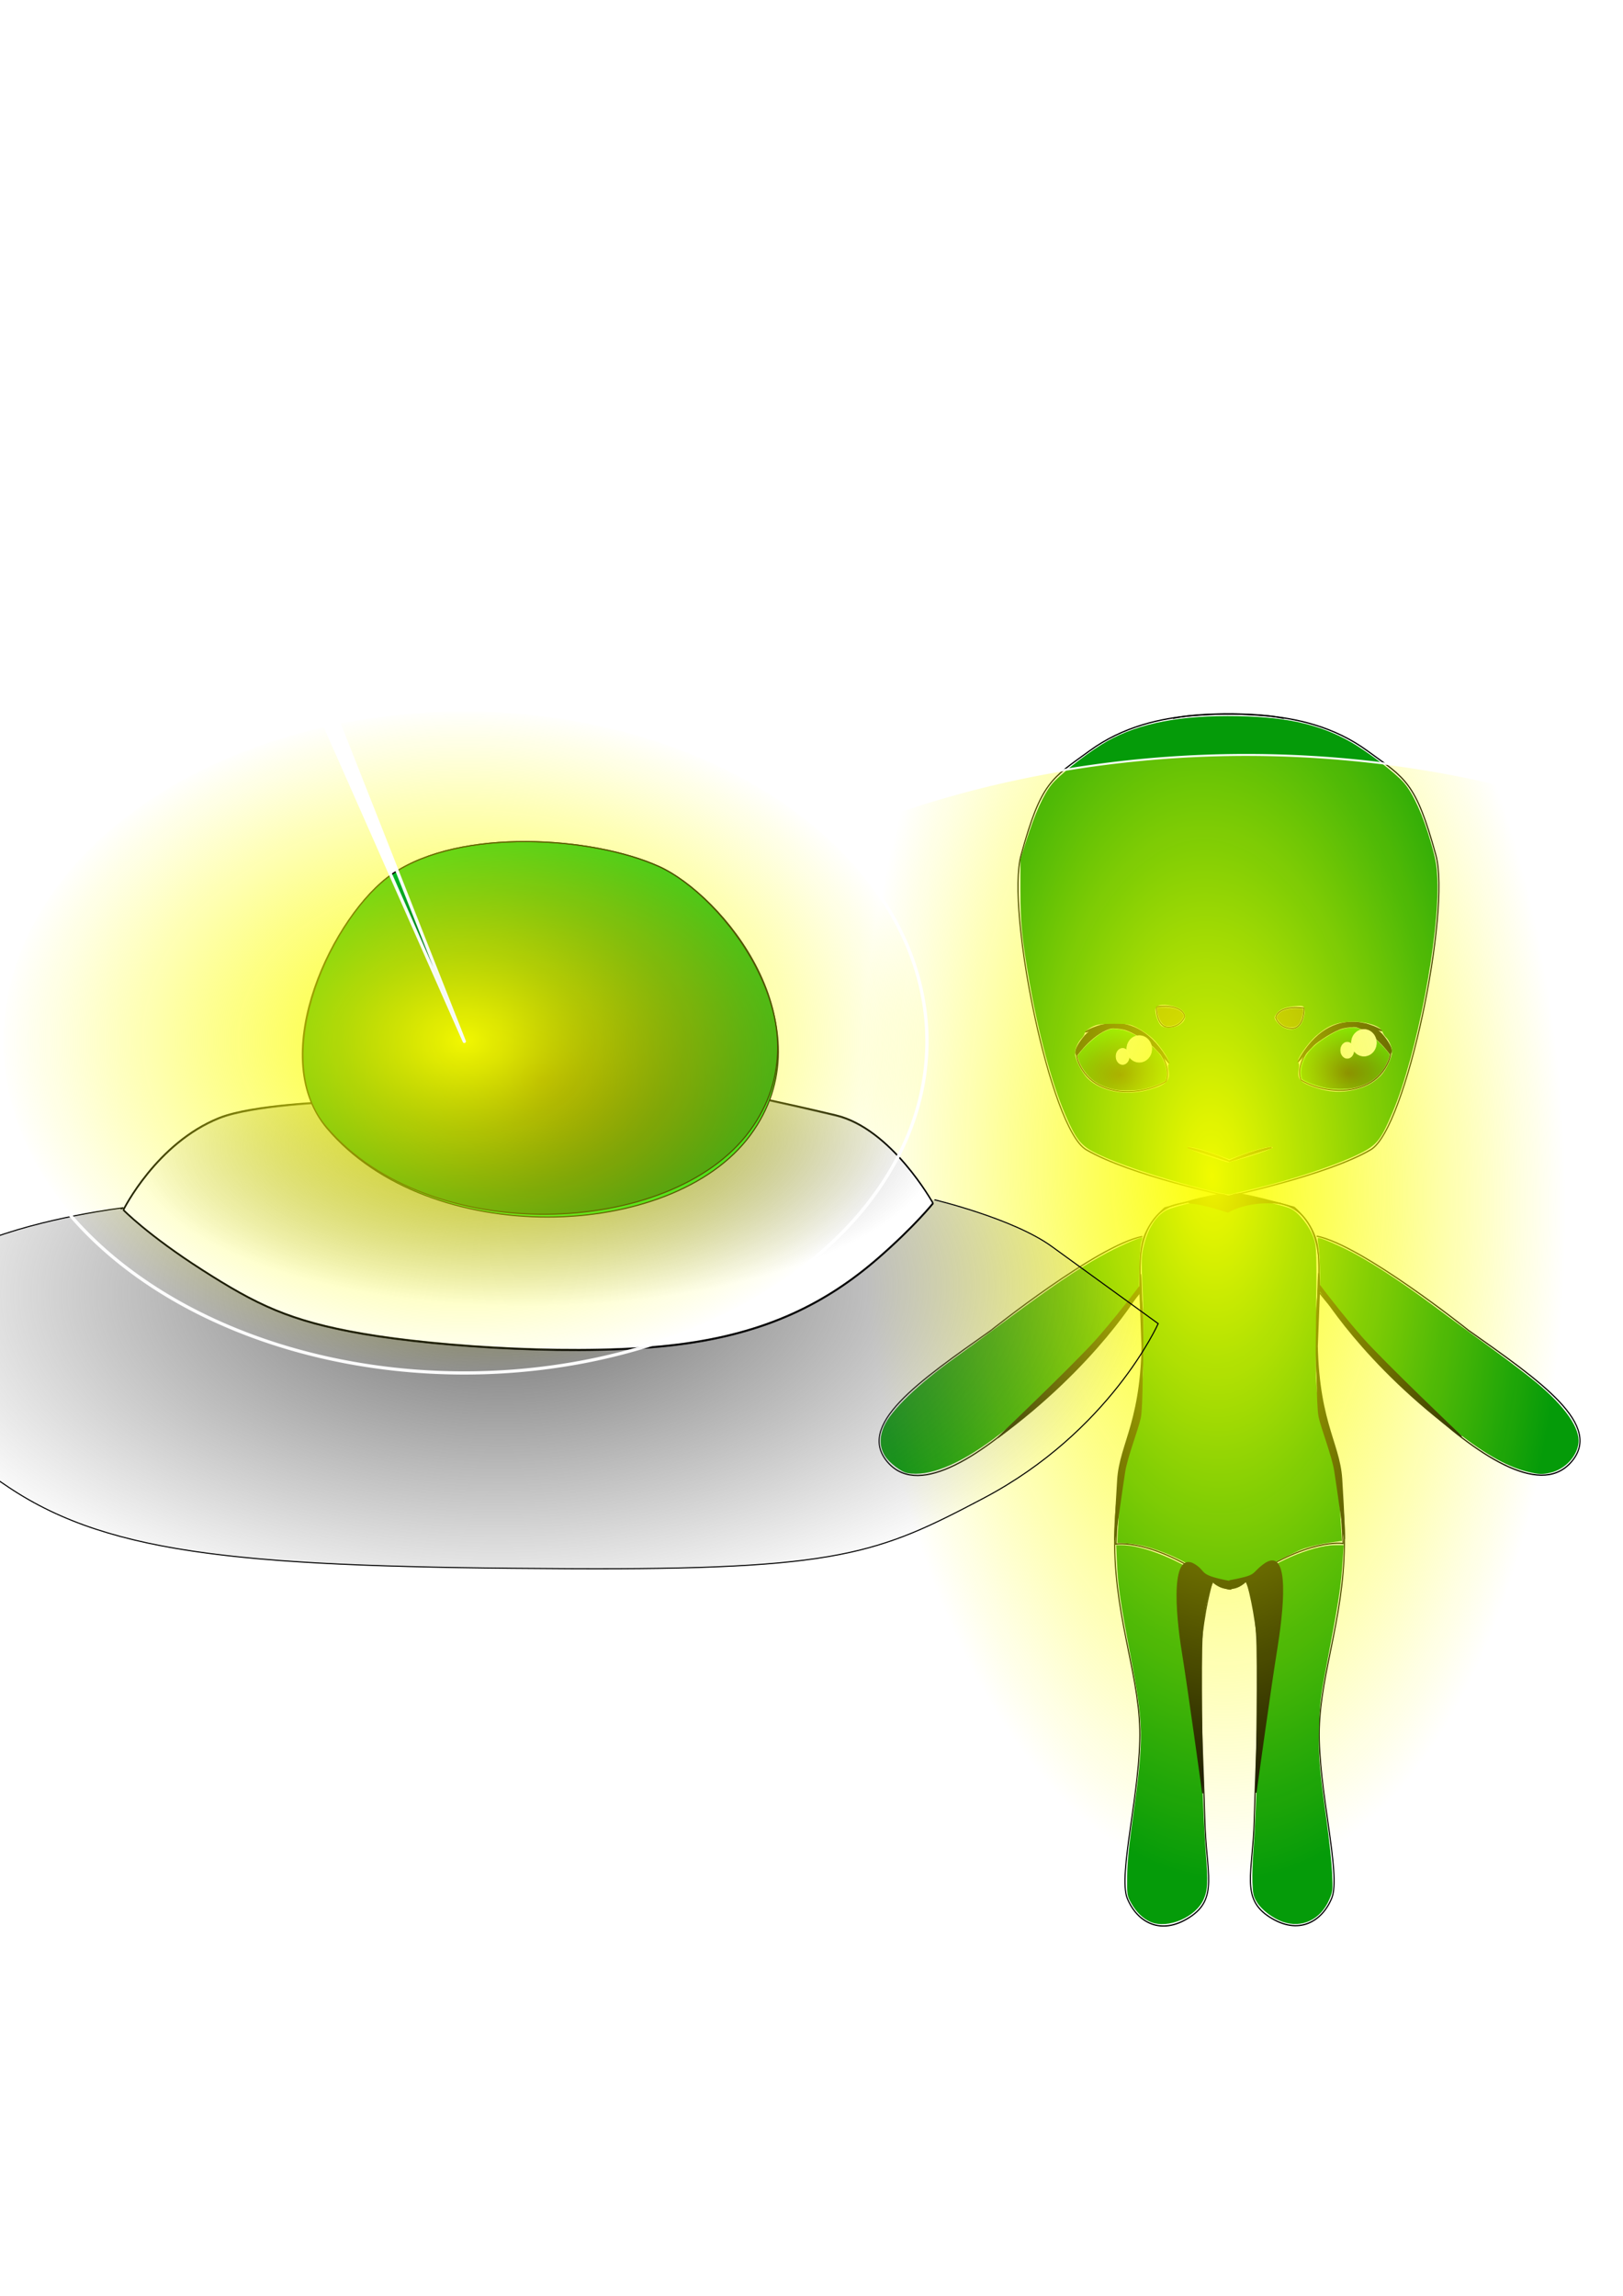 <?xml version="1.0" encoding="UTF-8" standalone="no"?>
<!-- Created with Inkscape (http://www.inkscape.org/) -->

<svg
   xmlns:osb="http://www.openswatchbook.org/uri/2009/osb"
   xmlns:dc="http://purl.org/dc/elements/1.1/"
   xmlns:cc="http://creativecommons.org/ns#"
   xmlns:rdf="http://www.w3.org/1999/02/22-rdf-syntax-ns#"
   xmlns:svg="http://www.w3.org/2000/svg"
   xmlns="http://www.w3.org/2000/svg"
   xmlns:xlink="http://www.w3.org/1999/xlink"
   xmlns:sodipodi="http://sodipodi.sourceforge.net/DTD/sodipodi-0.dtd"
   xmlns:inkscape="http://www.inkscape.org/namespaces/inkscape"
   width="210mm"
   height="297mm"
   viewBox="0 0 744.094 1052.362"
   id="svg2"
   version="1.1"
   inkscape:version="0.91 r13725"
   sodipodi:docname="ufo.svg"
   inkscape:export-filename="/Users/kearadrungell/Desktop/ufo.png"
   inkscape:export-xdpi="90"
   inkscape:export-ydpi="90">
  <defs
     id="defs4">
    <linearGradient
       inkscape:collect="always"
       id="linearGradient4339">
      <stop
         style="stop-color:#fcff00;stop-opacity:1;"
         offset="0"
         id="stop4341" />
      <stop
         style="stop-color:#fcff00;stop-opacity:0;"
         offset="1"
         id="stop4343" />
    </linearGradient>
    <linearGradient
       inkscape:collect="always"
       id="linearGradient4313">
      <stop
         style="stop-color:#fcff00;stop-opacity:1;"
         offset="0"
         id="stop4315" />
      <stop
         style="stop-color:#fcff00;stop-opacity:0;"
         offset="1"
         id="stop4317" />
    </linearGradient>
    <linearGradient
       inkscape:collect="always"
       id="linearGradient4894">
      <stop
         style="stop-color:#000000;stop-opacity:1;"
         offset="0"
         id="stop4896" />
      <stop
         style="stop-color:#000000;stop-opacity:0;"
         offset="1"
         id="stop4898" />
    </linearGradient>
    <linearGradient
       id="linearGradient4880"
       osb:paint="solid">
      <stop
         style="stop-color:#990069;stop-opacity:1;"
         offset="0"
         id="stop4882" />
    </linearGradient>
    <linearGradient
       id="linearGradient4872"
       osb:paint="solid">
      <stop
         style="stop-color:#5a7000;stop-opacity:1;"
         offset="0"
         id="stop4874" />
    </linearGradient>
    <linearGradient
       id="linearGradient4864"
       osb:paint="solid">
      <stop
         style="stop-color:#00d702;stop-opacity:1;"
         offset="0"
         id="stop4866" />
    </linearGradient>
    <linearGradient
       id="linearGradient4855"
       osb:paint="solid">
      <stop
         style="stop-color:#990069;stop-opacity:1;"
         offset="0"
         id="stop4857" />
    </linearGradient>
    <linearGradient
       id="linearGradient4843"
       osb:paint="solid">
      <stop
         style="stop-color:#990069;stop-opacity:1;"
         offset="0"
         id="stop4845" />
    </linearGradient>
    <linearGradient
       id="linearGradient4837"
       osb:paint="solid">
      <stop
         style="stop-color:#990069;stop-opacity:1;"
         offset="0"
         id="stop4839" />
    </linearGradient>
    <linearGradient
       id="linearGradient4827"
       osb:paint="solid">
      <stop
         style="stop-color:#990069;stop-opacity:1;"
         offset="0"
         id="stop4829" />
    </linearGradient>
    <linearGradient
       id="linearGradient4821"
       osb:paint="solid">
      <stop
         style="stop-color:#990069;stop-opacity:1;"
         offset="0"
         id="stop4823" />
    </linearGradient>
    <linearGradient
       id="linearGradient4815"
       osb:paint="solid">
      <stop
         style="stop-color:#009905;stop-opacity:1;"
         offset="0"
         id="stop4817" />
    </linearGradient>
    <linearGradient
       id="linearGradient4809"
       osb:paint="solid">
      <stop
         style="stop-color:#990069;stop-opacity:1;"
         offset="0"
         id="stop4811" />
    </linearGradient>
    <linearGradient
       inkscape:collect="always"
       id="linearGradient4302">
      <stop
         style="stop-color:#000000;stop-opacity:1;"
         offset="0"
         id="stop4304" />
      <stop
         style="stop-color:#000000;stop-opacity:0;"
         offset="1"
         id="stop4306" />
    </linearGradient>
    <linearGradient
       inkscape:collect="always"
       id="linearGradient4270">
      <stop
         style="stop-color:#6b6b6b;stop-opacity:1;"
         offset="0"
         id="stop4272" />
      <stop
         style="stop-color:#6b6b6b;stop-opacity:0;"
         offset="1"
         id="stop4274" />
    </linearGradient>
    <radialGradient
       inkscape:collect="always"
       xlink:href="#linearGradient4302"
       id="radialGradient4308"
       cx="370.311"
       cy="394.355"
       fx="370.311"
       fy="394.355"
       r="102.339"
       gradientTransform="matrix(1.519,0.026,-0.021,1.198,-183.176,-94.69)"
       gradientUnits="userSpaceOnUse" />
    <radialGradient
       inkscape:collect="always"
       xlink:href="#linearGradient4270"
       id="radialGradient4310"
       cx="369.405"
       cy="344.195"
       fx="369.405"
       fy="344.195"
       r="185.906"
       gradientTransform="matrix(1,-0.012,0.005,0.4,-1.634,283.474)"
       gradientUnits="userSpaceOnUse" />
    <filter
       inkscape:collect="always"
       style="color-interpolation-filters:sRGB"
       id="filter4324"
       x="-0.071"
       width="1.142"
       y="-0.225"
       height="1.45">
      <feGaussianBlur
         inkscape:collect="always"
         stdDeviation="10.992"
         id="feGaussianBlur4326" />
    </filter>
    <radialGradient
       inkscape:collect="always"
       xlink:href="#linearGradient4270"
       id="radialGradient4332"
       cx="354.345"
       cy="444.111"
       fx="354.345"
       fy="444.111"
       r="295.159"
       gradientTransform="matrix(1,-0.011,0.006,0.521,-3.061,256.253)"
       gradientUnits="userSpaceOnUse" />
    <linearGradient
       inkscape:collect="always"
       xlink:href="#linearGradient4815"
       id="linearGradient4813"
       x1="146.428"
       y1="259.537"
       x2="510.698"
       y2="259.537"
       gradientUnits="userSpaceOnUse" />
    <linearGradient
       inkscape:collect="always"
       xlink:href="#linearGradient4815"
       id="linearGradient4819"
       x1="24.342"
       y1="568.551"
       x2="252.902"
       y2="568.551"
       gradientUnits="userSpaceOnUse" />
    <linearGradient
       inkscape:collect="always"
       xlink:href="#linearGradient4815"
       id="linearGradient4825"
       x1="231.014"
       y1="596.029"
       x2="427.175"
       y2="596.029"
       gradientUnits="userSpaceOnUse" />
    <linearGradient
       inkscape:collect="always"
       xlink:href="#linearGradient4815"
       id="linearGradient4831"
       x1="406.069"
       y1="568.741"
       x2="633.918"
       y2="568.741"
       gradientUnits="userSpaceOnUse" />
    <linearGradient
       inkscape:collect="always"
       xlink:href="#linearGradient4815"
       id="linearGradient4841"
       x1="345.367"
       y1="860.905"
       x2="428.759"
       y2="860.905"
       gradientUnits="userSpaceOnUse" />
    <linearGradient
       inkscape:collect="always"
       xlink:href="#linearGradient4815"
       id="linearGradient4847"
       x1="230.045"
       y1="860.942"
       x2="311.781"
       y2="860.942"
       gradientUnits="userSpaceOnUse" />
    <linearGradient
       inkscape:collect="always"
       xlink:href="#linearGradient4864"
       id="linearGradient4859"
       x1="196.18"
       y1="339.986"
       x2="274.201"
       y2="339.986"
       gradientUnits="userSpaceOnUse" />
    <linearGradient
       inkscape:collect="always"
       xlink:href="#linearGradient4864"
       id="linearGradient4868"
       x1="391.01"
       y1="339.105"
       x2="468.659"
       y2="339.105"
       gradientUnits="userSpaceOnUse" />
    <linearGradient
       inkscape:collect="always"
       xlink:href="#linearGradient4872"
       id="linearGradient4876"
       x1="369.944"
       y1="307.889"
       x2="393.426"
       y2="307.889"
       gradientUnits="userSpaceOnUse" />
    <linearGradient
       inkscape:collect="always"
       xlink:href="#linearGradient4872"
       id="linearGradient4884"
       x1="265.684"
       y1="306.978"
       x2="289.261"
       y2="306.978"
       gradientUnits="userSpaceOnUse" />
    <filter
       inkscape:collect="always"
       style="color-interpolation-filters:sRGB"
       id="filter4914"
       x="-0.061"
       width="1.122"
       y="-0.1"
       height="1.199">
      <feGaussianBlur
         inkscape:collect="always"
         stdDeviation="1.979"
         id="feGaussianBlur4916" />
    </filter>
    <radialGradient
       inkscape:collect="always"
       xlink:href="#linearGradient4894"
       id="radialGradient4920"
       cx="233.631"
       cy="353.173"
       fx="233.631"
       fy="353.173"
       r="43.76"
       gradientTransform="matrix(1.301,-0.094,0.062,0.86,-91.958,69.837)"
       gradientUnits="userSpaceOnUse" />
    <radialGradient
       inkscape:collect="always"
       xlink:href="#linearGradient4894"
       id="radialGradient4924"
       gradientUnits="userSpaceOnUse"
       gradientTransform="matrix(1.301,-0.094,0.062,0.86,85.133,70.442)"
       cx="233.631"
       cy="353.173"
       fx="233.631"
       fy="353.173"
       r="43.76" />
    <radialGradient
       inkscape:collect="always"
       xlink:href="#linearGradient4313"
       id="radialGradient4319"
       cx="555.165"
       cy="607.079"
       fx="555.165"
       fy="607.079"
       r="225.481"
       gradientTransform="matrix(0.718,-0.027,0.048,1.432,127.915,-315.208)"
       gradientUnits="userSpaceOnUse" />
    <filter
       inkscape:collect="always"
       style="color-interpolation-filters:sRGB"
       id="filter4333"
       x="-0.237"
       width="1.475"
       y="-0.297"
       height="1.595">
      <feGaussianBlur
         inkscape:collect="always"
         stdDeviation="80.485"
         id="feGaussianBlur4335" />
    </filter>
    <radialGradient
       inkscape:collect="always"
       xlink:href="#linearGradient4339"
       id="radialGradient4345"
       cx="250.82"
       cy="478.302"
       fx="250.82"
       fy="478.302"
       r="70.919"
       gradientTransform="matrix(2.295,0,0,1.672,-333.673,-330.48)"
       gradientUnits="userSpaceOnUse" />
    <filter
       inkscape:collect="always"
       style="color-interpolation-filters:sRGB"
       id="filter4551"
       x="-0.305"
       width="1.61"
       y="-0.419"
       height="1.839">
      <feGaussianBlur
         inkscape:collect="always"
         stdDeviation="41.234"
         id="feGaussianBlur4553" />
    </filter>
  </defs>
  <sodipodi:namedview
     id="base"
     pagecolor="#ffffff"
     bordercolor="#666666"
     borderopacity="1.0"
     inkscape:pageopacity="0.0"
     inkscape:pageshadow="2"
     inkscape:zoom="0.23417334"
     inkscape:cx="246.70649"
     inkscape:cy="475.26111"
     inkscape:document-units="px"
     inkscape:current-layer="svg2"
     showgrid="false"
     inkscape:window-width="1440"
     inkscape:window-height="781"
     inkscape:window-x="0"
     inkscape:window-y="1"
     inkscape:window-maximized="1" />
  <g
     inkscape:groupmode="layer"
     id="layer2"
     inkscape:label="ufo" />
  <g
     inkscape:groupmode="layer"
     id="layer3"
     inkscape:label="Alien" />
  <g
     id="g3529">
    <g
       transform="matrix(0.525,0,0,0.594,390.952,283.723)"
       id="g4252">
      <g
         id="g4946">
        <g
           id="g4768">
          <path
             style="fill:none;fill-rule:evenodd;stroke:#000000;stroke-width:1px;stroke-linecap:butt;stroke-linejoin:miter;stroke-opacity:1"
             d="m 394.145,300.272 c -23.875,-2.375 -24.75,7.375 -24.75,7.375 0,0 2.696,8.007 13.75,8.375 11.25,0.375 11,-15.75 11,-15.75 z"
             id="path4810"
             inkscape:connector-curvature="0"
             sodipodi:nodetypes="ccsc" />
          <path
             sodipodi:nodetypes="ccsc"
             inkscape:connector-curvature="0"
             id="use4812"
             d="m 265.138,299.272 c 23.875,-2.375 24.75,7.375 24.75,7.375 0,0 -2.696,8.007 -13.75,8.375 -11.25,0.375 -11,-15.75 -11,-15.75 z"
             style="fill:none;fill-rule:evenodd;stroke:#000000;stroke-width:1px;stroke-linecap:butt;stroke-linejoin:miter;stroke-opacity:1" />
          <g
             id="g4841"
             transform="translate(-5.129,2.992)">
            <g
               id="g4833">
              <g
                 id="g4829">
                <g
                   id="g4826">
                  <path
                     style="fill:#000000;fill-opacity:1;fill-rule:evenodd;stroke:#000000;stroke-width:1px;stroke-linecap:butt;stroke-linejoin:miter;stroke-opacity:1"
                     d="m 393.858,338.891 c 30.406,-49.497 73.539,-24.042 73.539,-24.042 l -10.273,-2.613 -5,-0.75 c 0,0 -10.875,-0.625 -18.75,1 -7.875,1.625 -22.375,10.375 -25.875,13.375 -3.5,3 -13.642,13.029 -13.642,13.029 z"
                     id="path4820"
                     inkscape:connector-curvature="0"
                     sodipodi:nodetypes="ccccssc" />
                </g>
              </g>
              <path
                 style="fill:#000000;fill-opacity:1;fill-rule:evenodd;stroke:#000000;stroke-width:1px;stroke-linecap:butt;stroke-linejoin:miter;stroke-opacity:1"
                 d="m 443.356,311.314 c 16.532,3.035 31.113,21.213 31.113,21.213 0,0 4.95,-2.121 -7.071,-14.849 0,0 -3.023,-2.816 -6.273,-4.566 -3.25,-1.75 -7.75,-3.375 -7.75,-3.375 z"
                 id="path4822"
                 inkscape:connector-curvature="0"
                 sodipodi:nodetypes="cccscc" />
            </g>
            <path
               sodipodi:nodetypes="ccsssc"
               inkscape:connector-curvature="0"
               id="path4839"
               d="m 402.521,329.876 c -11.314,14.496 -5.834,22.981 -5.834,22.981 0,0 7.759,4.433 19.269,6.541 12.551,2.298 22.981,1.591 32.173,-1.061 9.192,-2.652 16.617,-7.248 21.92,-14.849 5.303,-7.601 4.773,-12.198 4.773,-12.198"
               style="fill:none;fill-rule:evenodd;stroke:#000000;stroke-width:1px;stroke-linecap:butt;stroke-linejoin:miter;stroke-opacity:1" />
          </g>
          <g
             id="use4849"
             transform="matrix(-1,0,0,1,670.281,3.992)">
            <g
               id="g4853">
              <g
                 id="g4855">
                <g
                   id="g4857">
                  <path
                     sodipodi:nodetypes="ccccssc"
                     inkscape:connector-curvature="0"
                     id="path4859"
                     d="m 393.858,338.891 c 30.406,-49.497 73.539,-24.042 73.539,-24.042 l -10.273,-2.613 -5,-0.75 c 0,0 -10.875,-0.625 -18.75,1 -7.875,1.625 -22.375,10.375 -25.875,13.375 -3.5,3 -13.642,13.029 -13.642,13.029 z"
                     style="fill:#000000;fill-opacity:1;fill-rule:evenodd;stroke:#000000;stroke-width:1px;stroke-linecap:butt;stroke-linejoin:miter;stroke-opacity:1" />
                </g>
              </g>
              <path
                 sodipodi:nodetypes="cccscc"
                 inkscape:connector-curvature="0"
                 id="path4861"
                 d="m 443.356,311.314 c 16.532,3.035 31.113,21.213 31.113,21.213 0,0 4.95,-2.121 -7.071,-14.849 0,0 -3.023,-2.816 -6.273,-4.566 -3.25,-1.75 -7.75,-3.375 -7.75,-3.375 z"
                 style="fill:#000000;fill-opacity:1;fill-rule:evenodd;stroke:#000000;stroke-width:1px;stroke-linecap:butt;stroke-linejoin:miter;stroke-opacity:1" />
            </g>
            <path
               style="fill:none;fill-rule:evenodd;stroke:#000000;stroke-width:1px;stroke-linecap:butt;stroke-linejoin:miter;stroke-opacity:1"
               d="m 402.521,329.876 c -11.314,14.496 -5.834,22.981 -5.834,22.981 0,0 7.759,4.433 19.269,6.541 12.551,2.298 22.981,1.591 32.173,-1.061 9.192,-2.652 16.617,-7.248 21.92,-14.849 5.303,-7.601 4.773,-12.198 4.773,-12.198"
               id="path4863"
               inkscape:connector-curvature="0"
               sodipodi:nodetypes="ccsssc" />
          </g>
          <path
             style="fill:none;fill-rule:evenodd;stroke:#000000;stroke-width:1.09px;stroke-linecap:butt;stroke-linejoin:miter;stroke-opacity:1"
             d="m 365.816,407.941 c -17.718,2.513 -37.165,10.553 -37.165,10.553 z"
             id="path3374"
             inkscape:connector-curvature="0" />
          <use
             x="0"
             y="0"
             xlink:href="#path3374"
             id="use3376"
             width="100%"
             height="100%" />
          <use
             x="0"
             y="0"
             xlink:href="#use3376"
             id="use3378"
             transform="matrix(-1,0,0,1,657.901,0)"
             width="100%"
             height="100%"
             inkscape:transform-center-x="0.88902575"
             inkscape:transform-center-y="-9.0392303" />
          <g
             id="g3420"
             transform="translate(2.564,-5.983)">
            <g
               transform="translate(-8.548,0)"
               id="g3411">
              <path
                 style="fill:none;fill-rule:evenodd;stroke:#000000;stroke-width:1px;stroke-linecap:butt;stroke-linejoin:miter;stroke-opacity:1"
                 d="m 343.302,450.375 36.972,6.96 c 27.833,5.239 32.337,34.196 32.736,43.888 0.988,24.023 -4.433,51.297 -2.015,80.913 4.835,59.232 21.759,65.276 24.176,126.925 2.418,61.649 -20.55,107.584 -21.759,153.519 -1.209,45.935 19.341,112.419 10.879,130.552 -8.462,18.132 -29.011,29.011 -54.396,14.506 -25.385,-14.506 -14.506,-33.847 -13.297,-74.946 1.209,-41.1 6.044,-114.837 2.418,-142.64 -3.626,-27.803 -9.67,-43.517 -9.67,-43.517"
                 id="path3405"
                 inkscape:connector-curvature="0"
                 sodipodi:nodetypes="csssssssssc" />
              <path
                 style="fill:none;fill-rule:evenodd;stroke:#000000;stroke-width:1px;stroke-linecap:butt;stroke-linejoin:miter;stroke-opacity:1"
                 d="m 349.346,747.289 c 0,0 -4.835,6.195 -14.355,6.195 -9.519,0 -14.355,-5.44 -14.355,-5.44 l 0,0"
                 id="path3409"
                 inkscape:connector-curvature="0"
                 sodipodi:nodetypes="cscc" />
            </g>
            <path
               sodipodi:nodetypes="cssc"
               inkscape:connector-curvature="0"
               id="path3418"
               d="m 402.591,482.239 c 39.319,6.838 132.487,72.654 132.487,72.654 62.086,38.824 119.666,73.509 88.895,102.571 C 568.782,709.589 403.446,524.122 403.446,524.122"
               style="fill:none;fill-rule:evenodd;stroke:#000000;stroke-width:1px;stroke-linecap:butt;stroke-linejoin:miter;stroke-opacity:1" />
          </g>
          <path
             sodipodi:nodetypes="csssssssssc"
             inkscape:connector-curvature="0"
             id="path3430"
             d="m 320.775,444.646 -36.972,6.96 c -27.833,5.239 -32.337,34.196 -32.736,43.888 -0.988,24.023 4.433,51.297 2.015,80.913 -4.835,59.232 -21.759,65.276 -24.176,126.925 -2.418,61.649 20.55,107.584 21.759,153.519 1.209,45.935 -19.341,112.419 -10.879,130.552 8.462,18.132 29.011,29.011 54.396,14.506 25.385,-14.506 14.506,-33.847 13.297,-74.946 -1.209,-41.1 -6.044,-114.837 -2.418,-142.64 3.626,-27.803 9.67,-43.517 9.67,-43.517"
             style="fill:none;fill-rule:evenodd;stroke:#000000;stroke-width:1px;stroke-linecap:butt;stroke-linejoin:miter;stroke-opacity:1" />
          <path
             sodipodi:nodetypes="cssc"
             inkscape:connector-curvature="0"
             id="path3434"
             d="M 252.939,476.51 C 213.62,483.348 120.451,549.165 120.451,549.165 58.365,587.989 0.785,622.674 31.556,651.736 86.748,703.86 252.084,518.393 252.084,518.393"
             style="fill:none;fill-rule:evenodd;stroke:#000000;stroke-width:1px;stroke-linecap:butt;stroke-linejoin:miter;stroke-opacity:1" />
          <path
             style="fill:none;fill-rule:evenodd;stroke:#000000;stroke-width:1px;stroke-linecap:butt;stroke-linejoin:miter;stroke-opacity:1"
             d="m 326.947,445.703 c 0,0 87.28,-16.317 125.465,-36.163 31.267,-16.251 70.113,-184.507 56.828,-227.313 -17.571,-56.618 -26.569,-59.042 -59.78,-80.445 -29.164,-18.794 -62.141,-25.278 -91.516,-27.307 -51.875,-3.583 -78.231,2.214 -78.231,2.214"
             id="path4246"
             inkscape:connector-curvature="0"
             sodipodi:nodetypes="cssssc" />
          <path
             sodipodi:nodetypes="cssssc"
             inkscape:connector-curvature="0"
             id="use4800"
             d="m 329.286,445.703 c 0,0 -87.28,-16.317 -125.465,-36.163 -31.267,-16.251 -70.113,-184.507 -56.828,-227.313 17.571,-56.618 26.569,-59.042 59.78,-80.445 29.164,-18.794 62.141,-25.278 91.516,-27.307 51.875,-3.583 78.231,2.214 78.231,2.214"
             style="fill:none;fill-rule:evenodd;stroke:#000000;stroke-width:1px;stroke-linecap:butt;stroke-linejoin:miter;stroke-opacity:1" />
          <g
             id="g4764"
             style="fill:none;fill-opacity:1">
            <path
               style="fill:none;fill-opacity:1;fill-rule:evenodd;stroke:#000000;stroke-width:1px;stroke-linecap:butt;stroke-linejoin:miter;stroke-opacity:1"
               d="m 314.731,741.56 c 0,0 4.835,6.195 14.355,6.195 9.519,0 14.355,-5.44 14.355,-5.44 l 0,0 c 54.022,-33.566 84.793,-28.865 84.793,-28.865 l -2.992,-50.003 c -7.265,-26.497 -15.628,-45.957 -18.377,-64.107 -3.167,-20.907 -1.71,-66.671 -1.71,-66.671 0,0 4.207,-31.577 0.427,-50.003 -3.419,-16.668 -20.087,-28.634 -20.087,-28.634 -16.088,-4.058 -43.165,-10.257 -48.721,-10.257 -5.556,0 -7.693,2.564 -7.693,2.564"
               id="path3432"
               inkscape:connector-curvature="0"
               sodipodi:nodetypes="csccccscsszc" />
            <path
               sodipodi:nodetypes="csccccscsszc"
               inkscape:connector-curvature="0"
               id="path4762"
               d="m 343.327,741.988 c 0,0 -4.835,6.195 -14.355,6.195 -9.519,0 -14.355,-5.44 -14.355,-5.44 l 0,0 C 260.596,709.177 229.825,713.878 229.825,713.878 l 2.992,-50.003 c 7.265,-26.497 15.628,-45.957 18.377,-64.107 3.167,-20.907 1.71,-66.671 1.71,-66.671 0,0 -4.207,-31.577 -0.427,-50.003 3.419,-16.668 20.087,-28.634 20.087,-28.634 16.088,-4.058 43.165,-10.257 48.721,-10.257 5.556,0 7.693,2.564 7.693,2.564"
               style="fill:none;fill-opacity:1;fill-rule:evenodd;stroke:#000000;stroke-width:1px;stroke-linecap:butt;stroke-linejoin:miter;stroke-opacity:1" />
          </g>
        </g>
        <path
           inkscape:connector-curvature="0"
           id="path4801"
           d="m 325.033,745.74 c -2.144,-0.454 -5.408,-1.828 -7.253,-3.053 -1.845,-1.225 -3.898,-2.335 -4.563,-2.467 -0.665,-0.132 -5.528,-2.726 -10.806,-5.764 -20.065,-11.548 -44.435,-19.9 -61.12,-20.946 l -10.276,-0.644 1.387,-23.119 c 1.582,-26.368 1.603,-26.476 10.683,-55.657 3.707,-11.912 7.61,-26.599 8.674,-32.638 2.273,-12.896 2.838,-56.038 1.157,-88.343 -0.907,-17.432 -0.773,-21.696 0.881,-28.103 3.582,-13.874 10.312,-23.706 19.415,-28.365 6.838,-3.5 47.701,-11.61 52.25,-10.37 1.909,0.52 4.904,0.455 6.657,-0.146 3.699,-1.268 41.75,5.512 50.301,8.963 6.882,2.777 16.346,13.319 19.806,22.063 3.042,7.686 3.053,8.086 2.193,78.871 -0.469,38.58 0.317,44.791 9.28,73.369 9.177,29.258 10.213,33.97 11.38,51.743 0.611,9.308 1.333,19.94 1.604,23.628 l 0.493,6.704 -11.045,1.358 c -6.074,0.747 -15.94,2.769 -21.924,4.493 -10.243,2.951 -47.065,20.132 -53.9,25.149 -4.04,2.965 -10.348,4.317 -15.275,3.274 z"
           style="color:#000000;clip-rule:nonzero;display:inline;overflow:visible;visibility:visible;opacity:0.98;isolation:auto;mix-blend-mode:normal;color-interpolation:sRGB;color-interpolation-filters:linearRGB;solid-color:#000000;solid-opacity:1;fill:url(#linearGradient4825);fill-opacity:1;fill-rule:nonzero;stroke:#000000;stroke-width:0;stroke-linecap:butt;stroke-linejoin:round;stroke-miterlimit:4;stroke-dasharray:none;stroke-dashoffset:0;stroke-opacity:1;color-rendering:auto;image-rendering:auto;shape-rendering:auto;text-rendering:auto;enable-background:accumulate" />
        <path
           inkscape:connector-curvature="0"
           id="path4803"
           d="m 309.564,440.615 c -42.408,-9.337 -82.076,-21.12 -100.131,-29.745 -10.605,-5.066 -15.037,-10.34 -23.791,-28.312 -11.7,-24.019 -23.379,-62.229 -31.297,-102.391 -6.646,-33.709 -7.863,-44.584 -7.891,-70.469 l -0.026,-24.176 5.194,-14.506 c 7.472,-20.869 14.742,-35.144 22.043,-43.285 6.021,-6.713 27.417,-21.844 43.451,-30.727 27.106,-15.017 62.375,-22.088 110.168,-22.088 48.395,0 79.035,5.691 107.417,19.951 15.167,7.62 39.442,24.091 46.816,31.766 8.116,8.447 16.525,24.955 23.353,45.844 4.215,12.895 5.157,17.573 5.673,28.157 2.119,43.456 -17.929,135.89 -39.025,179.935 -9.749,20.354 -13.302,24.645 -25.151,30.374 -18.684,9.033 -62.456,21.958 -100.345,29.63 -8.357,1.692 -15.894,3.294 -16.748,3.559 -0.854,0.266 -9.723,-1.316 -19.71,-3.515 z m 37.761,-26.172 c 9.829,-2.741 18.414,-5.528 19.079,-6.194 2.238,-2.241 -11.628,0.323 -24.742,4.575 l -12.704,4.12 -12.706,-4.092 c -13.559,-4.367 -24.191,-6.452 -24.188,-4.743 0.001,0.9 31.849,10.818 35.92,11.186 0.809,0.073 9.512,-2.11 19.341,-4.851 z m -87.536,-51.35 c 14.418,-3.675 17.963,-7.156 15.853,-15.565 -0.518,-2.065 -0.296,-3.637 0.592,-4.186 1.919,-1.186 -7.528,-13.961 -14.622,-19.774 -2.958,-2.424 -8.604,-5.918 -12.547,-7.764 -6.534,-3.06 -8.398,-3.357 -21.07,-3.357 -11.76,0 -14.786,0.409 -19.643,2.652 -3.158,1.459 -5.742,3.414 -5.742,4.346 0,0.932 -1.144,2.729 -2.541,3.994 -3.329,3.013 -5.92,8.124 -5.92,11.679 0,4.714 5.94,15.13 11.192,19.626 12.024,10.292 33.755,13.625 54.448,8.35 z m 178.714,0.193 c 9.405,-1.993 16.157,-5.21 22.347,-10.645 4.711,-4.136 10.085,-14.134 10.105,-18.798 0.014,-3.338 -2.688,-8.848 -5.474,-11.16 -1.11,-0.922 -2.484,-2.899 -3.053,-4.395 -1.704,-4.481 -15.617,-8.073 -28.718,-7.415 -11.954,0.601 -18.828,3.137 -28.702,10.593 -7.577,5.721 -18.235,19.364 -16.138,20.66 0.918,0.568 1.144,2.379 0.635,5.095 -1.342,7.152 0.496,9.691 9.251,12.782 14.336,5.061 26.586,6.073 39.748,3.283 z m -47.947,-49.495 c 3.052,-3.052 5.04,-10.249 3.756,-13.596 -0.651,-1.697 -2.065,-1.886 -9.449,-1.267 -8.641,0.724 -13.106,2.74 -15.907,7.179 -0.979,1.552 -0.593,2.72 1.72,5.209 5.73,6.167 15.03,7.324 19.88,2.475 z M 285.608,313.13 c 8.503,-5.185 5.196,-12.302 -6.77,-14.571 -9.126,-1.731 -14.578,-0.585 -14.578,3.064 0,3.639 2.076,9.047 4.502,11.728 2.651,2.929 11.879,2.808 16.846,-0.221 z"
           style="color:#000000;clip-rule:nonzero;display:inline;overflow:visible;visibility:visible;opacity:0.98;isolation:auto;mix-blend-mode:normal;color-interpolation:sRGB;color-interpolation-filters:linearRGB;solid-color:#000000;solid-opacity:1;fill:url(#linearGradient4813);fill-opacity:1;fill-rule:nonzero;stroke:#000000;stroke-width:0;stroke-linecap:butt;stroke-linejoin:round;stroke-miterlimit:4;stroke-dasharray:none;stroke-dashoffset:0;stroke-opacity:1;color-rendering:auto;image-rendering:auto;shape-rendering:auto;text-rendering:auto;enable-background:accumulate" />
        <path
           inkscape:connector-curvature="0"
           id="path4805"
           d="M 589.027,658.011 C 552.557,650.187 500.834,612.724 434.4,546.013 l -26.292,-26.401 0,-14.268 c 0,-7.847 -0.547,-17.15 -1.215,-20.673 -0.668,-3.523 -0.998,-6.621 -0.733,-6.886 1.063,-1.063 20.318,6.267 33.981,12.936 18.692,9.123 42.941,23.392 69.507,40.899 11.635,7.668 33.121,21.611 47.748,30.985 14.627,9.374 32.577,21.468 39.891,26.875 24.922,18.427 38.038,35.142 36.511,46.529 -1.376,10.258 -11.743,20.059 -23.997,22.687 -7.531,1.615 -10.507,1.517 -20.774,-0.686 z"
           style="color:#000000;clip-rule:nonzero;display:inline;overflow:visible;visibility:visible;opacity:0.98;isolation:auto;mix-blend-mode:normal;color-interpolation:sRGB;color-interpolation-filters:linearRGB;solid-color:#000000;solid-opacity:1;fill:url(#linearGradient4831);fill-opacity:1;fill-rule:nonzero;stroke:#000000;stroke-width:0;stroke-linecap:butt;stroke-linejoin:round;stroke-miterlimit:4;stroke-dasharray:none;stroke-dashoffset:0;stroke-opacity:1;color-rendering:auto;image-rendering:auto;shape-rendering:auto;text-rendering:auto;enable-background:accumulate" />
        <path
           inkscape:connector-curvature="0"
           id="path4807"
           d="m 47.717,659.127 c -5.386,-0.829 -15.868,-7.94 -19.644,-13.329 -4.693,-6.697 -4.957,-14.188 -0.8,-22.687 6.042,-12.352 30.059,-32.8 62.63,-53.321 7.139,-4.498 27.019,-17.376 44.178,-28.618 39.105,-25.619 60.853,-38.642 82.43,-49.358 13.365,-6.638 32.889,-14.365 36.297,-14.365 0.282,0 -0.096,1.496 -0.84,3.324 -0.744,1.828 -1.508,11.212 -1.698,20.852 l -0.346,17.528 -20.333,21.038 C 149.777,622.775 85.337,664.915 47.717,659.127 Z"
           style="color:#000000;clip-rule:nonzero;display:inline;overflow:visible;visibility:visible;opacity:0.98;isolation:auto;mix-blend-mode:normal;color-interpolation:sRGB;color-interpolation-filters:linearRGB;solid-color:#000000;solid-opacity:1;fill:url(#linearGradient4819);fill-opacity:1;fill-rule:nonzero;stroke:#000000;stroke-width:0;stroke-linecap:butt;stroke-linejoin:round;stroke-miterlimit:4;stroke-dasharray:none;stroke-dashoffset:0;stroke-opacity:1;color-rendering:auto;image-rendering:auto;shape-rendering:auto;text-rendering:auto;enable-background:accumulate" />
        <path
           inkscape:connector-curvature="0"
           id="path4833"
           d="m 260.183,1005.537 c -6.58,-2.449 -12.838,-7.821 -17.077,-14.658 -3.537,-5.705 -3.623,-6.21 -3.47,-20.432 0.112,-10.507 1.538,-23.367 5.102,-46.012 9.683,-61.536 9.505,-70.703 -2.442,-125.716 -8.394,-38.653 -10.63,-52.11 -11.497,-69.204 l -0.751,-14.808 4.717,0.009 c 14.727,0.029 37.974,7.086 59.49,18.059 20.485,10.448 18.922,8.214 15.413,22.027 -5.122,20.164 -6.724,34.959 -6.724,62.111 0,32.388 3.114,110.164 5.455,136.255 1.929,21.492 1.577,27.848 -1.927,34.844 -6.933,13.841 -31.347,23.085 -46.286,17.525 z"
           style="color:#000000;clip-rule:nonzero;display:inline;overflow:visible;visibility:visible;opacity:0.98;isolation:auto;mix-blend-mode:normal;color-interpolation:sRGB;color-interpolation-filters:linearRGB;solid-color:#000000;solid-opacity:1;fill:url(#linearGradient4847);fill-opacity:1;fill-rule:nonzero;stroke:#000000;stroke-width:0;stroke-linecap:butt;stroke-linejoin:round;stroke-miterlimit:4;stroke-dasharray:none;stroke-dashoffset:0;stroke-opacity:1;color-rendering:auto;image-rendering:auto;shape-rendering:auto;text-rendering:auto;enable-background:accumulate" />
        <path
           inkscape:connector-curvature="0"
           id="path4835"
           d="m 375.47,1005.384 c -8.554,-2.652 -18.306,-9.15 -22.316,-14.87 -3.274,-4.67 -3.721,-6.378 -4.111,-15.686 -0.241,-5.745 0.181,-16.986 0.936,-24.98 2.05,-21.686 4.932,-98.713 4.937,-131.94 0.004,-30.628 -1.783,-47.031 -7.255,-66.592 l -2.295,-8.204 2.661,-2.054 c 4.806,-3.709 23.099,-12.873 34.448,-17.256 14.593,-5.636 29.241,-9.078 38.677,-9.088 l 7.605,-0.008 -0.721,9.368 c -1.901,24.709 -2.761,29.63 -15.892,90.963 -3.574,16.695 -4.374,23.214 -4.908,40.003 -0.708,22.251 0.051,30.694 6.413,71.368 2.326,14.871 4.557,33.399 4.958,41.174 0.703,13.64 0.614,14.371 -2.542,20.821 -7.506,15.341 -23.842,22.174 -40.596,16.98 z"
           style="color:#000000;clip-rule:nonzero;display:inline;overflow:visible;visibility:visible;opacity:0.98;isolation:auto;mix-blend-mode:normal;color-interpolation:sRGB;color-interpolation-filters:linearRGB;solid-color:#000000;solid-opacity:1;fill:url(#linearGradient4841);fill-opacity:1;fill-rule:nonzero;stroke:#000000;stroke-width:0;stroke-linecap:butt;stroke-linejoin:round;stroke-miterlimit:4;stroke-dasharray:none;stroke-dashoffset:0;stroke-opacity:1;color-rendering:auto;image-rendering:auto;shape-rendering:auto;text-rendering:auto;enable-background:accumulate" />
        <path
           inkscape:connector-curvature="0"
           id="path4851"
           d="m 415.346,362.368 c -7.333,-1.003 -15.528,-3.327 -21.041,-5.969 -2.082,-0.997 -2.515,-1.408 -2.882,-2.73 -0.62,-2.234 -0.537,-5.48 0.215,-8.367 2.395,-9.194 9.826,-16.459 24.777,-24.225 7.037,-3.655 10.798,-4.905 16.738,-5.566 6.003,-0.667 8.065,-0.249 14.218,2.883 5.858,2.982 11.089,6.924 16.844,12.694 4.55,4.561 4.63,4.675 4.353,6.211 -0.352,1.954 -2.797,6.859 -4.735,9.499 -7.599,10.352 -22.09,16.316 -39.287,16.169 -2.827,-0.024 -6.967,-0.294 -9.2,-0.599 z"
           style="color:#000000;clip-rule:nonzero;display:inline;overflow:visible;visibility:visible;opacity:0.98;isolation:auto;mix-blend-mode:normal;color-interpolation:sRGB;color-interpolation-filters:linearRGB;solid-color:#000000;solid-opacity:1;fill:url(#linearGradient4868);fill-opacity:1;fill-rule:nonzero;stroke:#000000;stroke-width:0;stroke-linecap:butt;stroke-linejoin:round;stroke-miterlimit:4;stroke-dasharray:none;stroke-dashoffset:0;stroke-opacity:1;color-rendering:auto;image-rendering:auto;shape-rendering:auto;text-rendering:auto;enable-background:accumulate" />
        <path
           inkscape:connector-curvature="0"
           id="path4853"
           d="m 229.242,363.176 c -7.696,-1.389 -13.686,-3.579 -18.797,-6.873 -5.828,-3.755 -11.43,-10.697 -13.442,-16.657 l -0.823,-2.437 2.204,-2.546 c 4.564,-5.272 13.708,-12.537 19.382,-15.398 1.221,-0.616 3.67,-1.606 5.443,-2.201 3.104,-1.042 3.402,-1.065 8.025,-0.629 6.033,0.569 10.718,2.095 17.862,5.816 7.179,3.74 12.75,7.55 16.917,11.571 2.894,2.792 3.779,3.993 5.449,7.393 2.48,5.049 3.221,8.854 2.443,12.543 l -0.527,2.5 -3.059,1.388 c -5.849,2.654 -12.66,4.592 -19.61,5.58 -5.573,0.792 -16.946,0.765 -21.466,-0.051 z"
           style="color:#000000;clip-rule:nonzero;display:inline;overflow:visible;visibility:visible;opacity:0.98;isolation:auto;mix-blend-mode:normal;color-interpolation:sRGB;color-interpolation-filters:linearRGB;solid-color:#000000;solid-opacity:1;fill:url(#linearGradient4859);fill-opacity:1;fill-rule:nonzero;stroke:#000000;stroke-width:0;stroke-linecap:butt;stroke-linejoin:round;stroke-miterlimit:4;stroke-dasharray:none;stroke-dashoffset:0;stroke-opacity:1;color-rendering:auto;image-rendering:auto;shape-rendering:auto;text-rendering:auto;enable-background:accumulate" />
        <path
           inkscape:connector-curvature="0"
           id="path4870"
           d="m 377.825,314.335 c -2.667,-0.921 -4.957,-2.663 -6.655,-5.064 l -1.225,-1.732 0.789,-1.336 c 1.941,-3.286 6.805,-5.118 14.527,-5.472 2.845,-0.13 5.875,-0.105 6.733,0.056 1.555,0.292 1.56,0.299 1.313,2.089 -0.438,3.169 -1.822,7.309 -2.959,8.848 -1.842,2.493 -3.815,3.417 -7.267,3.403 -1.759,-0.007 -3.924,-0.334 -5.255,-0.793 z"
           style="color:#000000;clip-rule:nonzero;display:inline;overflow:visible;visibility:visible;opacity:0.98;isolation:auto;mix-blend-mode:normal;color-interpolation:sRGB;color-interpolation-filters:linearRGB;solid-color:#000000;solid-opacity:1;fill:url(#linearGradient4876);fill-opacity:1;fill-rule:nonzero;stroke:#000000;stroke-width:0;stroke-linecap:butt;stroke-linejoin:round;stroke-miterlimit:4;stroke-dasharray:none;stroke-dashoffset:0;stroke-opacity:1;color-rendering:auto;image-rendering:auto;shape-rendering:auto;text-rendering:auto;enable-background:accumulate" />
        <path
           inkscape:connector-curvature="0"
           id="path4878"
           d="m 272.26,313.605 c -3.218,-1.654 -5.492,-5.859 -6.272,-11.602 l -0.305,-2.244 5.703,0.007 c 8.973,0.012 14.594,1.711 16.917,5.114 l 0.957,1.402 -0.956,1.701 c -1.987,3.536 -6.283,5.861 -11.377,6.157 -2.506,0.146 -3.583,0.022 -4.668,-0.535 z"
           style="color:#000000;clip-rule:nonzero;display:inline;overflow:visible;visibility:visible;opacity:0.98;isolation:auto;mix-blend-mode:normal;color-interpolation:sRGB;color-interpolation-filters:linearRGB;solid-color:#000000;solid-opacity:1;fill:url(#linearGradient4884);fill-opacity:1;fill-rule:nonzero;stroke:#000000;stroke-width:0;stroke-linecap:butt;stroke-linejoin:round;stroke-miterlimit:4;stroke-dasharray:none;stroke-dashoffset:0;stroke-opacity:1;color-rendering:auto;image-rendering:auto;shape-rendering:auto;text-rendering:auto;enable-background:accumulate" />
        <path
           style="color:#000000;clip-rule:nonzero;display:inline;overflow:visible;visibility:visible;opacity:0.98;isolation:auto;mix-blend-mode:normal;color-interpolation:sRGB;color-interpolation-filters:linearRGB;solid-color:#000000;solid-opacity:1;fill:url(#radialGradient4920);fill-opacity:1;fill-rule:nonzero;stroke:#000000;stroke-width:0;stroke-linecap:butt;stroke-linejoin:round;stroke-miterlimit:4;stroke-dasharray:none;stroke-dashoffset:0;stroke-opacity:1;filter:url(#filter4914);color-rendering:auto;image-rendering:auto;shape-rendering:auto;text-rendering:auto;enable-background:accumulate"
           d="m 229.242,363.176 c -7.696,-1.389 -13.686,-3.579 -18.797,-6.873 -5.828,-3.755 -11.43,-10.697 -13.442,-16.657 l -0.823,-2.437 2.204,-2.546 c 4.564,-5.272 13.708,-12.537 19.382,-15.398 1.221,-0.616 3.67,-1.606 5.443,-2.201 3.104,-1.042 3.402,-1.065 8.025,-0.629 6.033,0.569 10.718,2.095 17.862,5.816 7.179,3.74 12.75,7.55 16.917,11.571 2.894,2.792 3.779,3.993 5.449,7.393 2.48,5.049 3.221,8.854 2.443,12.543 l -0.527,2.5 -3.059,1.388 c -5.849,2.654 -12.66,4.592 -19.61,5.58 -5.573,0.792 -16.946,0.765 -21.466,-0.051 z"
           id="path4892"
           inkscape:connector-curvature="0" />
        <path
           transform="matrix(-1,0,0,1,843.299,-1.813)"
           inkscape:connector-curvature="0"
           id="path4922"
           d="m 406.333,363.78 c -7.696,-1.389 -13.686,-3.579 -18.797,-6.873 -5.828,-3.755 -11.43,-10.697 -13.442,-16.657 l -0.823,-2.437 2.204,-2.546 c 4.564,-5.272 13.708,-12.537 19.382,-15.398 1.221,-0.616 3.67,-1.606 5.443,-2.201 3.104,-1.042 3.402,-1.065 8.025,-0.629 6.033,0.569 10.718,2.095 17.862,5.816 7.179,3.74 12.75,7.55 16.917,11.571 2.894,2.792 3.779,3.993 5.449,7.393 2.48,5.049 3.221,8.854 2.443,12.543 l -0.527,2.5 -3.059,1.388 c -5.849,2.654 -12.66,4.592 -19.61,5.58 -5.573,0.792 -16.946,0.765 -21.466,-0.051 z"
           style="color:#000000;clip-rule:nonzero;display:inline;overflow:visible;visibility:visible;opacity:0.98;isolation:auto;mix-blend-mode:normal;color-interpolation:sRGB;color-interpolation-filters:linearRGB;solid-color:#000000;solid-opacity:1;fill:url(#radialGradient4924);fill-opacity:1;fill-rule:nonzero;stroke:#000000;stroke-width:0;stroke-linecap:butt;stroke-linejoin:round;stroke-miterlimit:4;stroke-dasharray:none;stroke-dashoffset:0;stroke-opacity:1;filter:url(#filter4914);color-rendering:auto;image-rendering:auto;shape-rendering:auto;text-rendering:auto;enable-background:accumulate" />
        <g
           id="g4934">
          <path
             sodipodi:nodetypes="csscscscc"
             inkscape:connector-curvature="0"
             id="path4930"
             d="m 328.565,742.726 c -25.215,-4.274 -20.517,-6.521 -27.596,-11.42 -23.881,-16.528 -18.347,37.277 -13.218,65.056 5.129,27.78 17.95,109.836 17.95,109.836 0,0 -1.834,-74.791 -0.979,-112.828 0.855,-38.037 10.257,-51.285 10.257,-51.285 0,0 -2.137,1.282 5.983,4.274 8.12,2.992 9.402,2.137 9.402,2.137 z"
             style="fill:#000000;fill-opacity:1;fill-rule:evenodd;stroke:#000000;stroke-width:1px;stroke-linecap:butt;stroke-linejoin:miter;stroke-opacity:1" />
          <path
             style="fill:#000000;fill-opacity:1;fill-rule:evenodd;stroke:#000000;stroke-width:1px;stroke-linecap:butt;stroke-linejoin:miter;stroke-opacity:1"
             d="m 329.249,742.299 c 25.215,-4.274 18.099,-4.707 29.41,-12.327 24.087,-16.227 16.534,38.183 11.405,65.963 -5.129,27.78 -17.95,109.836 -17.95,109.836 0,0 1.834,-74.791 0.979,-112.828 -0.855,-38.037 -10.257,-51.285 -10.257,-51.285 0,0 2.137,1.282 -5.983,4.274 -8.12,2.992 -9.402,2.137 -9.402,2.137 z"
             id="path4932"
             inkscape:connector-curvature="0"
             sodipodi:nodetypes="csscscscc" />
        </g>
        <path
           inkscape:connector-curvature="0"
           id="path4938"
           d="m 429.516,710.032 c 0,0 -0.427,-17.523 -2.564,-46.584 -2.137,-29.062 -22.651,-45.73 -21.369,-117.102 1.282,-71.372 2.137,-28.634 2.137,-28.634 0,0 37.609,57.269 123.94,113.255 0,0 -67.953,-57.269 -86.331,-75.646 -18.377,-18.377 -37.609,-41.028 -37.609,-41.028 l -2.137,48.294 c 0,0 -0.427,44.02 1.71,52.995 2.137,8.975 11.539,29.917 13.676,41.883 2.137,11.967 8.548,52.568 8.548,52.568 z"
           style="fill:#000000;fill-opacity:1;fill-rule:evenodd;stroke:#000000;stroke-width:1px;stroke-linecap:butt;stroke-linejoin:miter;stroke-opacity:1" />
        <path
           style="fill:#000000;fill-opacity:1;fill-rule:evenodd;stroke:#000000;stroke-width:1px;stroke-linecap:butt;stroke-linejoin:miter;stroke-opacity:1"
           d="m 228.84,710.886 c 0,0 0.427,-17.523 2.564,-46.584 2.137,-29.062 22.651,-45.73 21.369,-117.102 -1.282,-71.372 -2.137,-28.634 -2.137,-28.634 0,0 -37.609,57.269 -123.94,113.255 0,0 67.953,-57.269 86.331,-75.646 18.377,-18.377 37.609,-41.028 37.609,-41.028 l 2.137,48.294 c 0,0 0.427,44.02 -1.71,52.995 -2.137,8.975 -11.539,29.917 -13.676,41.883 -2.137,11.967 -8.548,52.568 -8.548,52.568 z"
           id="path4940"
           inkscape:connector-curvature="0" />
        <path
           sodipodi:nodetypes="cczcccc"
           inkscape:connector-curvature="0"
           id="path4942"
           d="m 373.825,450.979 c -29.011,-3.022 -46.237,6.648 -46.237,6.648 0,0 -20.436,-6.082 -31.882,-6.951 -11.446,-0.869 24.025,-6.422 24.025,-6.422 l 8.688,1.209 9.293,-2.04 2.04,1.133"
           style="fill:#000000;fill-opacity:1;fill-rule:evenodd;stroke:#000000;stroke-width:1px;stroke-linecap:butt;stroke-linejoin:miter;stroke-opacity:1" />
      </g>
      <g
         id="g3442"
         style="fill:#ffffff;fill-opacity:1;stroke:#ffffff;stroke-opacity:1">
        <path
           d="m 261.047,330.546 a 10.898,10.257 0 0 1 -9.478,11.435 10.898,10.257 0 0 1 -12.153,-8.916 10.898,10.257 0 0 1 9.469,-11.442 10.898,10.257 0 0 1 12.16,8.908"
           sodipodi:open="true"
           sodipodi:end="6.1589877"
           sodipodi:start="6.1604538"
           sodipodi:ry="10.257095"
           sodipodi:rx="10.898164"
           sodipodi:cy="331.80127"
           sodipodi:cx="250.23039"
           sodipodi:type="arc"
           id="path4998"
           style="opacity:0.98;fill:#ffffff;fill-opacity:1;stroke:#ffffff;stroke-width:0.5;stroke-linecap:round;stroke-linejoin:round;stroke-miterlimit:4;stroke-dasharray:none;stroke-opacity:1" />
        <path
           d="m 241.426,336.812 a 5.77,6.197 0 0 1 -5.018,6.909 5.77,6.197 0 0 1 -6.434,-5.387 5.77,6.197 0 0 1 5.013,-6.913 5.77,6.197 0 0 1 6.438,5.382"
           sodipodi:open="true"
           sodipodi:end="6.1589877"
           sodipodi:start="6.1604538"
           sodipodi:ry="6.1969948"
           sodipodi:rx="5.7696161"
           sodipodi:cy="337.57089"
           sodipodi:cx="235.69951"
           sodipodi:type="arc"
           id="path5002"
           style="opacity:0.98;fill:#ffffff;fill-opacity:1;stroke:#ffffff;stroke-width:0.5;stroke-linecap:round;stroke-linejoin:round;stroke-miterlimit:4;stroke-dasharray:none;stroke-opacity:1" />
      </g>
      <g
         style="fill:#ffffff;fill-opacity:1;stroke:#ffffff;stroke-opacity:1"
         id="g4246"
         transform="translate(196.169,-4.749)">
        <path
           style="opacity:0.98;fill:#ffffff;fill-opacity:1;stroke:#ffffff;stroke-width:0.5;stroke-linecap:round;stroke-linejoin:round;stroke-miterlimit:4;stroke-dasharray:none;stroke-opacity:1"
           id="path4248"
           sodipodi:type="arc"
           sodipodi:cx="250.23039"
           sodipodi:cy="331.80127"
           sodipodi:rx="10.898164"
           sodipodi:ry="10.257095"
           sodipodi:start="6.1604538"
           sodipodi:end="6.1589877"
           sodipodi:open="true"
           d="m 261.047,330.546 a 10.898,10.257 0 0 1 -9.478,11.435 10.898,10.257 0 0 1 -12.153,-8.916 10.898,10.257 0 0 1 9.469,-11.442 10.898,10.257 0 0 1 12.16,8.908" />
        <path
           style="opacity:0.98;fill:#ffffff;fill-opacity:1;stroke:#ffffff;stroke-width:0.5;stroke-linecap:round;stroke-linejoin:round;stroke-miterlimit:4;stroke-dasharray:none;stroke-opacity:1"
           id="path4250"
           sodipodi:type="arc"
           sodipodi:cx="235.69951"
           sodipodi:cy="337.57089"
           sodipodi:rx="5.7696161"
           sodipodi:ry="6.1969948"
           sodipodi:start="6.1604538"
           sodipodi:end="6.1589877"
           sodipodi:open="true"
           d="m 241.426,336.812 a 5.77,6.197 0 0 1 -5.018,6.909 5.77,6.197 0 0 1 -6.434,-5.387 5.77,6.197 0 0 1 5.013,-6.913 5.77,6.197 0 0 1 6.438,5.382" />
      </g>
    </g>
    <path
       sodipodi:open="true"
       d="M 975.258,631.072 A 406.908,324.778 0 0 1 621.374,993.153 406.908,324.778 0 0 1 167.601,710.83 406.908,324.778 0 0 1 521.152,348.542 406.908,324.778 0 0 1 975.185,630.6"
       sodipodi:end="6.1589877"
       sodipodi:start="6.1604538"
       sodipodi:ry="324.7778"
       sodipodi:rx="406.90799"
       sodipodi:cy="670.83276"
       sodipodi:cx="571.41119"
       sodipodi:type="arc"
       id="path4311"
       style="opacity:0.98;fill:url(#radialGradient4319);fill-opacity:1;stroke:#ffffff;stroke-width:0.928;stroke-linecap:round;stroke-linejoin:round;stroke-miterlimit:4;stroke-dasharray:none;stroke-opacity:1;filter:url(#filter4333)" />
    <g
       transform="translate(-122.898,107.52)"
       id="g4171">
      <path
         style="fill:url(#radialGradient4332);fill-opacity:1;fill-rule:evenodd;stroke:#000000;stroke-width:0.5;stroke-linecap:butt;stroke-linejoin:miter;stroke-miterlimit:4;stroke-dasharray:none;stroke-opacity:1"
         d="m 178.278,446.705 1.221,-0.611 c 0,0 -36.632,4.274 -65.328,15.874 -28.695,11.6 -49.454,23.811 -49.454,23.811 0,0 -10.995,39.697 62.275,88.528 47.366,31.567 110.774,36.538 257.038,37.243 123.511,0.595 141.334,-6.744 189.878,-32.359 58.047,-30.629 79.981,-79.981 79.981,-79.981 0,0 -31.138,-22.59 -48.843,-35.411 -17.706,-12.821 -53.728,-21.369 -53.728,-21.369"
         id="path3444"
         inkscape:connector-curvature="0"
         sodipodi:nodetypes="ccscssscsc" />
      <g
         id="g4153">
        <path
           sodipodi:nodetypes="cscsssscsc"
           inkscape:connector-curvature="0"
           id="path3442"
           d="m 275.354,397.862 c 0,0 -36.632,1.221 -51.896,7.326 -28.85,11.54 -43.959,42.127 -43.959,42.127 0,0 11.295,11.6 36.098,27.474 24.803,15.874 40.085,23.493 73.799,29.306 35.411,6.105 101.35,10.379 144.698,4.884 40.268,-5.104 67.77,-18.927 91.581,-39.685 16.593,-14.466 25.032,-25.032 25.032,-25.032 0,0 -18.927,-34.19 -44.57,-40.296 -25.643,-6.105 -43.959,-9.769 -43.959,-9.769"
           style="fill:#ffffff;fill-opacity:1;fill-rule:evenodd;stroke:#000000;stroke-width:0.5;stroke-linecap:butt;stroke-linejoin:miter;stroke-miterlimit:4;stroke-dasharray:none;stroke-opacity:1" />
        <path
           style="fill:url(#radialGradient4310);fill-opacity:1;fill-rule:evenodd;stroke:#000000;stroke-width:0.5;stroke-linecap:butt;stroke-linejoin:miter;stroke-miterlimit:4;stroke-dasharray:none;stroke-opacity:1;filter:url(#filter4324)"
           d="m 275.28,397.43 c 0,0 -36.632,1.221 -51.896,7.326 -28.85,11.54 -43.959,42.127 -43.959,42.127 0,0 11.295,11.6 36.098,27.474 24.803,15.874 40.085,23.493 73.799,29.306 35.411,6.105 101.35,10.379 144.698,4.884 40.268,-5.104 67.77,-18.927 91.581,-39.685 16.593,-14.466 25.032,-25.032 25.032,-25.032 0,0 -18.927,-34.19 -44.57,-40.296 -25.643,-6.105 -43.959,-9.769 -43.959,-9.769"
           id="use4278"
           inkscape:connector-curvature="0"
           sodipodi:nodetypes="cscsssscsc" />
        <path
           sodipodi:nodetypes="zsssz"
           inkscape:connector-curvature="0"
           id="path3421"
           d="m 466.917,412.812 c -36.145,49.04 -147.321,52.126 -194.06,-3.062 -28.089,-33.168 3.093,-98.399 29.961,-116.698 31.233,-21.273 91.816,-17.086 122.128,-3.431 29.372,13.232 78.116,74.151 41.971,123.192 z"
           style="fill:#00d02a;fill-opacity:1;fill-rule:evenodd;stroke:#000000;stroke-width:0.5;stroke-linecap:butt;stroke-linejoin:miter;stroke-miterlimit:4;stroke-dasharray:none;stroke-opacity:1" />
        <path
           style="fill:url(#radialGradient4308);fill-opacity:1;fill-rule:evenodd;stroke:#000000;stroke-width:0.5;stroke-linecap:butt;stroke-linejoin:miter;stroke-miterlimit:4;stroke-dasharray:none;stroke-opacity:1"
           d="m 466.548,410.967 c -36.145,49.04 -147.321,53.233 -194.06,-1.955 -28.089,-33.168 3.462,-97.661 30.33,-115.96 31.233,-21.273 91.816,-17.086 122.128,-3.431 29.372,13.232 77.747,72.306 41.602,121.347 z"
           id="use4298"
           inkscape:connector-curvature="0"
           sodipodi:nodetypes="zsssz" />
      </g>
    </g>
    <path
       transform="matrix(1.308,0,0,1.288,-103.655,-127.321)"
       d="M 197.918,355.91 A 162.158,118 0 0 1 397.694,436.512 162.158,118 0 0 1 288.498,582.512 162.158,118 0 0 1 87.013,504.198 162.158,118 0 0 1 193.051,356.971 l 48.937,112.499 z"
       sodipodi:end="4.4058219"
       sodipodi:start="4.4371535"
       sodipodi:ry="118.00044"
       sodipodi:rx="162.15819"
       sodipodi:cy="469.46948"
       sodipodi:cx="241.9888"
       sodipodi:type="arc"
       id="path4337"
       style="opacity:0.98;fill:url(#radialGradient4345);fill-opacity:1;stroke:#ffffff;stroke-width:1.15;stroke-linecap:round;stroke-linejoin:round;stroke-miterlimit:4;stroke-dasharray:none;stroke-opacity:1;filter:url(#filter4551)" />
  </g>
</svg>
